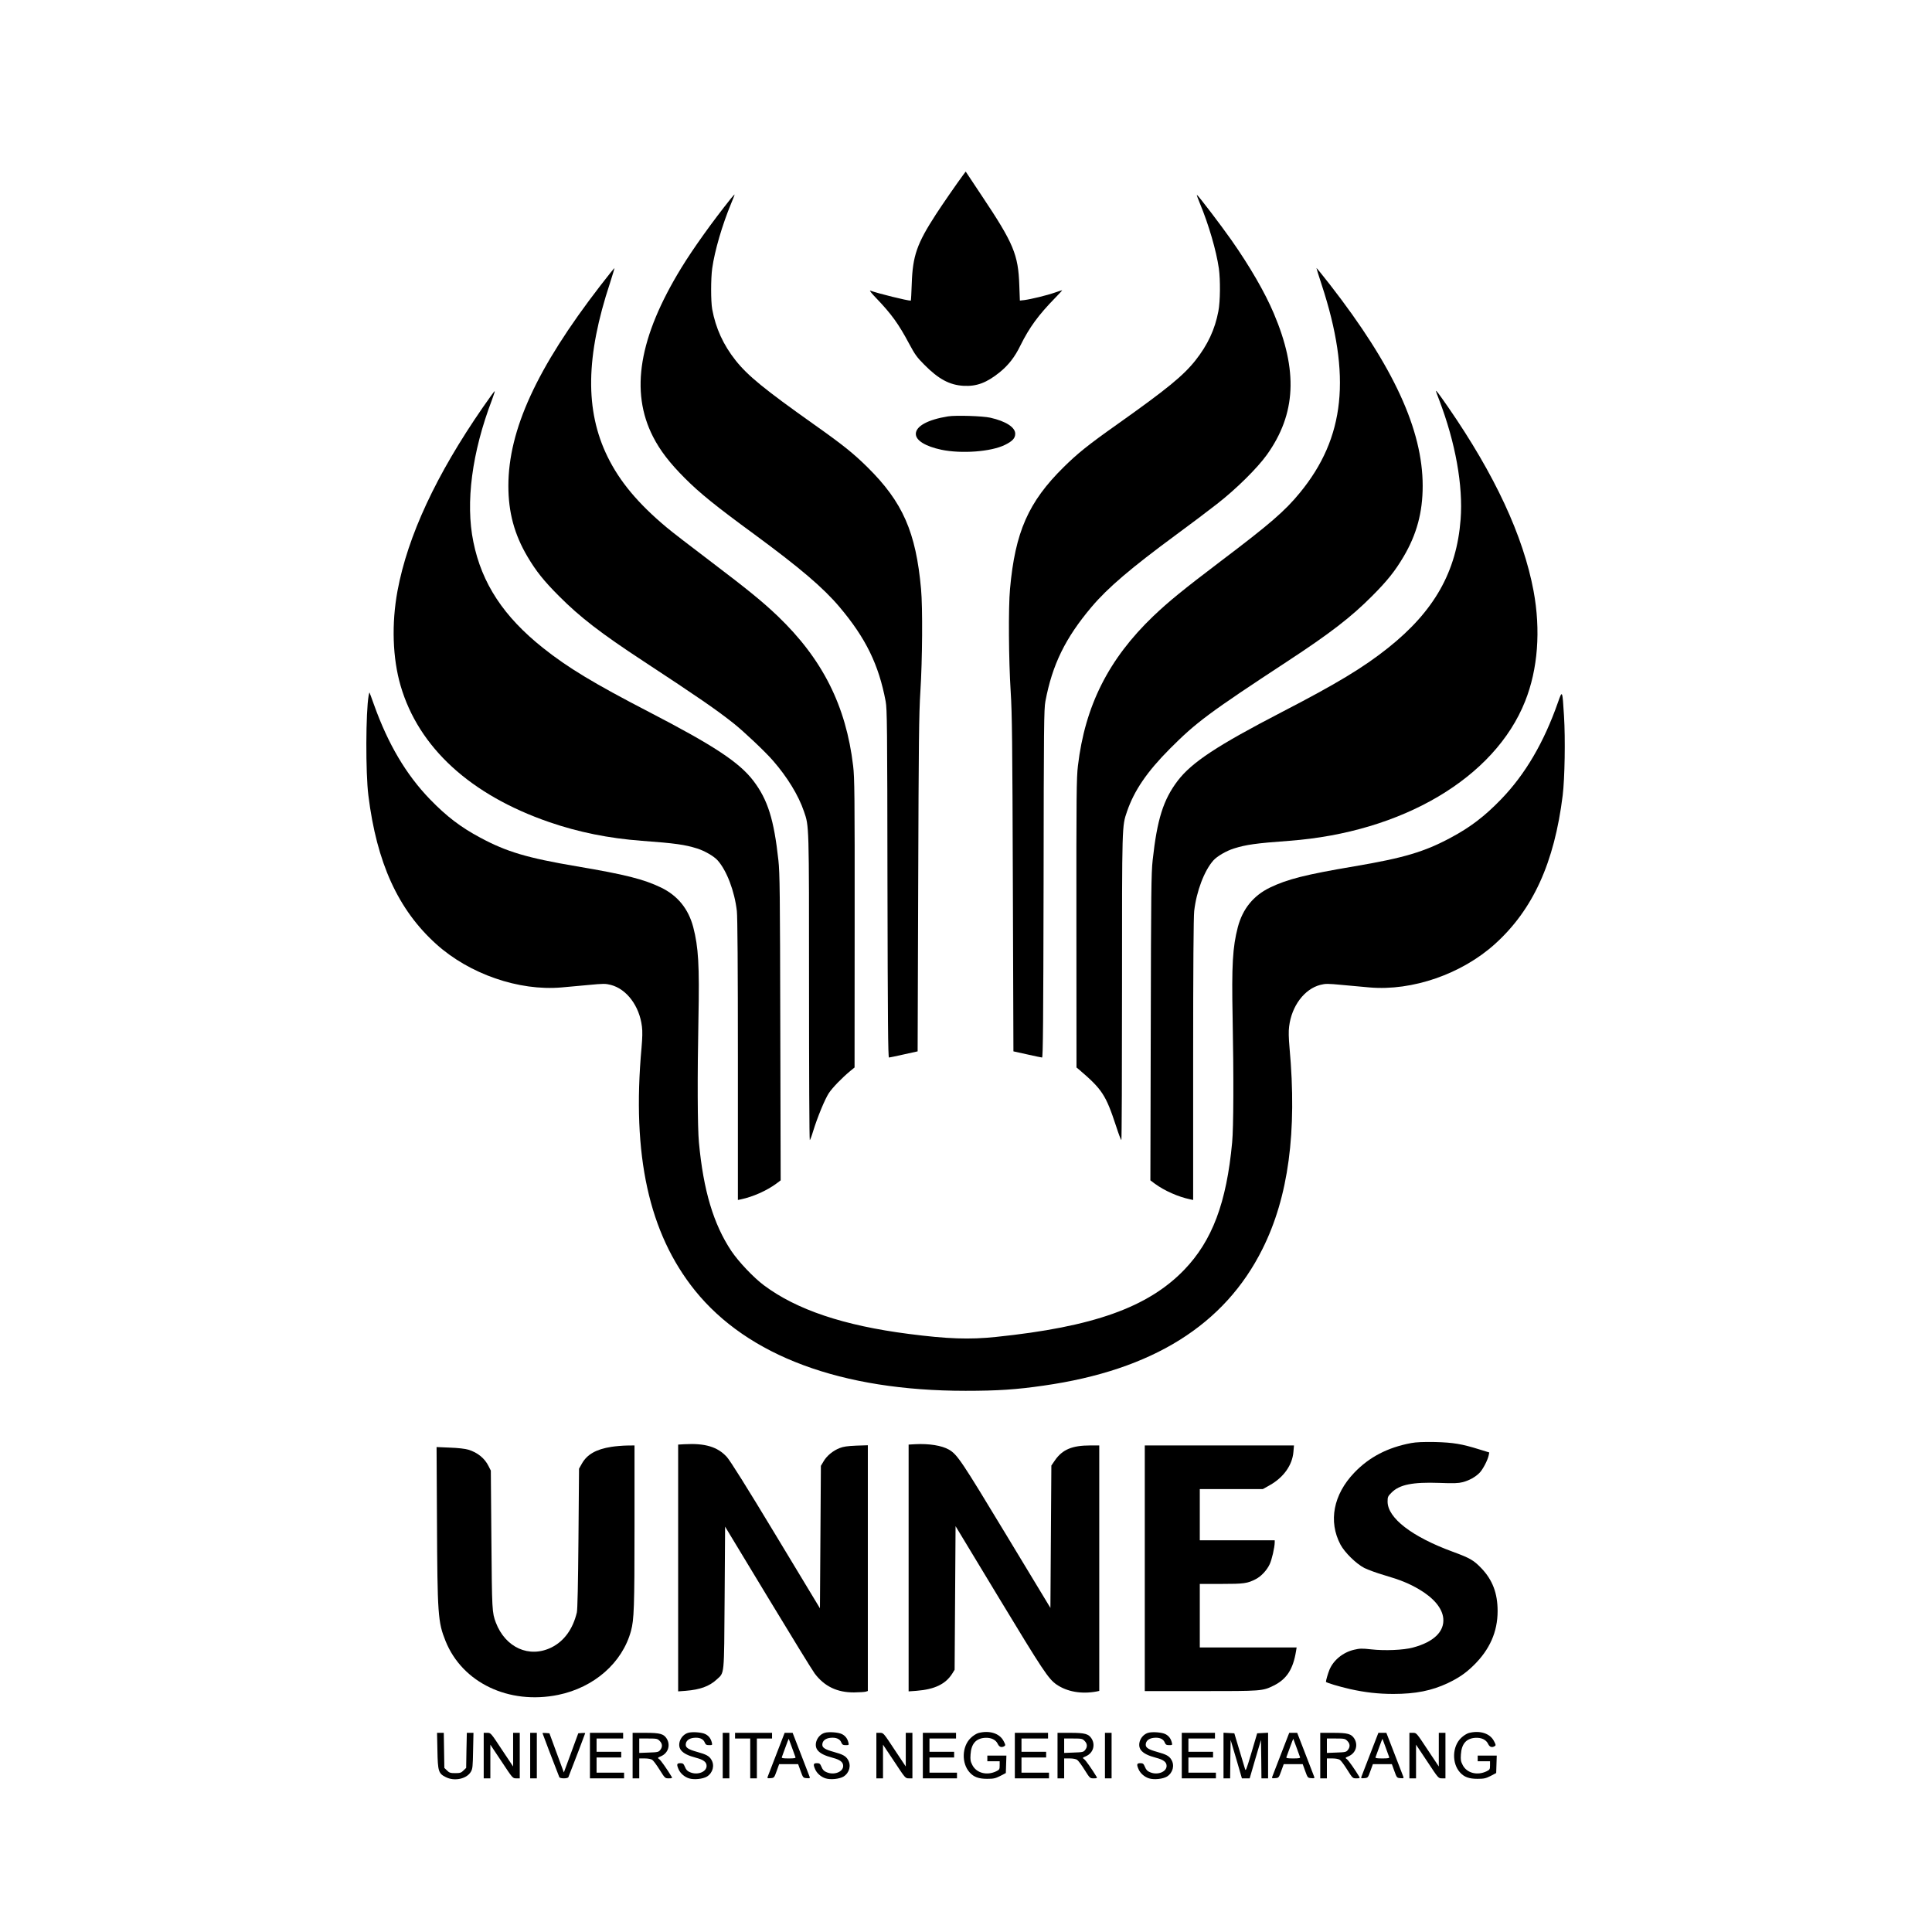 <?xml version="1.0" standalone="no"?>
<!DOCTYPE svg PUBLIC "-//W3C//DTD SVG 20010904//EN"
 "http://www.w3.org/TR/2001/REC-SVG-20010904/DTD/svg10.dtd">
<svg version="1.0" xmlns="http://www.w3.org/2000/svg"
 width="2037pt" height="2037pt" viewBox="0 0 2037 2037"
 preserveAspectRatio="xMidYMid meet">
<g transform="translate(0,2037) scale(0.1,-0.1)"
fill="#000000" stroke="none">
<path d="M10157 18528 c-68 -92 -223 -316 -289 -418 -201 -310 -245 -437 -255
-732 -3 -98 -8 -178 -10 -178 -38 0 -343 75 -428 106 -11 4 16 -31 61 -77 163
-170 237 -272 350 -484 60 -112 81 -142 159 -220 151 -153 268 -215 416 -223
137 -7 241 32 378 142 93 75 161 162 220 284 93 188 189 320 365 500 44 45 78
82 75 82 -3 0 -38 -11 -78 -25 -82 -29 -252 -70 -322 -79 l-46 -5 -6 162 c-11
323 -61 442 -393 939 l-172 259 -25 -33z"/>
<path d="M7707 18278 c-195 -244 -398 -527 -524 -733 -446 -729 -542 -1302
-298 -1779 73 -144 176 -278 335 -437 159 -159 319 -289 738 -596 478 -352
722 -560 892 -761 278 -329 415 -609 488 -997 15 -82 17 -252 19 -1922 3
-1440 6 -1833 16 -1833 6 0 77 15 157 33 l145 32 6 1760 c5 1518 8 1798 23
2035 21 328 25 886 7 1080 -54 600 -193 917 -566 1285 -146 144 -256 233 -560
448 -529 375 -700 515 -829 677 -130 164 -210 339 -247 540 -15 84 -15 322 0
430 26 187 107 462 199 683 23 53 39 97 37 97 -2 0 -19 -19 -38 -42z"/>
<path d="M12652 18223 c92 -221 172 -496 199 -683 17 -123 15 -348 -5 -451
-36 -192 -113 -356 -242 -519 -129 -162 -300 -302 -829 -677 -304 -215 -414
-304 -560 -448 -373 -368 -512 -685 -566 -1285 -18 -194 -14 -752 7 -1080 15
-237 18 -517 23 -2035 l6 -1760 145 -32 c80 -18 151 -33 157 -33 10 0 13 393
16 1833 2 1670 4 1840 19 1922 73 388 210 668 488 997 170 201 414 409 892
761 147 108 341 254 430 324 201 156 426 379 526 519 307 431 329 885 72 1490
-93 220 -252 495 -447 773 -112 159 -345 465 -363 476 -5 3 9 -38 32 -92z"/>
<path d="M6328 17356 c-669 -867 -968 -1520 -968 -2109 0 -279 63 -512 202
-747 90 -152 172 -255 333 -416 219 -220 440 -391 890 -686 577 -379 767 -510
950 -655 107 -85 335 -300 415 -393 151 -173 269 -366 326 -534 55 -160 54
-119 54 -1858 0 -885 3 -1608 8 -1608 4 0 20 42 35 93 46 149 124 338 166 402
38 57 137 160 228 235 l43 35 1 1520 c1 1357 -1 1535 -16 1660 -75 634 -323
1126 -794 1578 -165 157 -315 279 -717 584 -197 149 -402 307 -454 351 -303
253 -497 486 -625 748 -238 487 -230 1056 27 1832 27 84 48 155 47 156 -2 2
-70 -83 -151 -188z"/>
<path d="M13880 17544 c0 -4 24 -82 54 -173 317 -964 248 -1617 -230 -2198
-157 -192 -320 -332 -828 -716 -402 -305 -552 -427 -717 -584 -471 -452 -719
-944 -794 -1578 -15 -125 -17 -303 -16 -1660 l1 -1520 28 -23 c243 -208 281
-266 389 -594 26 -81 51 -147 56 -148 4 0 7 723 7 1608 0 1738 -1 1698 53
1857 76 221 211 419 452 661 277 278 411 378 1240 922 450 295 671 466 890
686 161 161 243 264 333 416 139 235 202 468 202 747 0 591 -307 1259 -977
2121 -79 101 -143 180 -143 176z"/>
<path d="M5093 16078 c-494 -714 -794 -1358 -902 -1938 -64 -347 -52 -710 33
-1001 190 -650 735 -1150 1567 -1437 307 -106 629 -171 975 -197 355 -26 457
-41 584 -81 78 -24 178 -82 216 -125 96 -107 179 -325 203 -534 7 -59 11 -593
11 -1568 l0 -1479 33 7 c125 26 270 91 370 164 l48 36 -4 1610 c-3 1423 -5
1628 -20 1765 -47 431 -112 638 -264 838 -149 195 -416 371 -1103 727 -574
297 -854 466 -1114 673 -416 331 -646 680 -735 1118 -85 414 -15 945 196 1498
18 49 32 91 29 93 -2 2 -57 -74 -123 -169z"/>
<path d="M15140 16246 c0 -2 15 -44 34 -93 172 -451 253 -903 226 -1259 -42
-551 -278 -968 -766 -1356 -260 -207 -540 -376 -1114 -673 -687 -356 -954
-532 -1103 -727 -152 -200 -217 -407 -264 -838 -15 -137 -17 -342 -20 -1765
l-4 -1610 48 -36 c100 -73 245 -138 371 -164 l32 -7 0 1479 c0 975 4 1509 11
1568 24 209 107 427 203 534 38 43 138 101 216 125 127 40 229 55 584 81 1193
89 2166 665 2486 1471 135 338 166 749 89 1164 -109 581 -408 1224 -901 1938
-108 155 -128 181 -128 168z"/>
<path d="M9996 15980 c-212 -34 -340 -103 -340 -185 0 -69 101 -131 270 -167
212 -44 523 -21 669 51 80 39 109 71 109 118 0 68 -99 132 -263 169 -80 18
-362 27 -445 14z"/>
<path d="M3887 13038 c-31 -175 -33 -818 -3 -1055 88 -711 314 -1205 714
-1566 351 -317 872 -497 1322 -458 63 6 192 18 286 26 157 15 177 15 233 1
168 -43 303 -223 329 -438 7 -52 5 -120 -4 -224 -103 -1134 77 -1955 563
-2560 557 -691 1545 -1058 2853 -1058 338 0 535 13 825 55 1144 163 1906 639
2305 1439 275 549 367 1235 286 2124 -9 104 -11 172 -4 224 26 215 161 395
329 438 56 14 76 14 233 -1 94 -8 223 -20 286 -26 450 -39 971 141 1322 458
400 361 626 856 714 1566 22 177 29 598 14 838 -17 275 -17 277 -64 143 -148
-422 -344 -757 -599 -1021 -175 -181 -325 -295 -531 -405 -279 -150 -497 -214
-1016 -302 -515 -87 -707 -136 -890 -224 -175 -85 -288 -224 -339 -417 -55
-211 -66 -401 -55 -955 12 -613 10 -1159 -5 -1315 -59 -636 -210 -1036 -505
-1343 -382 -396 -959 -602 -1986 -708 -279 -29 -511 -21 -920 32 -685 88
-1181 255 -1525 512 -110 82 -268 249 -344 362 -188 282 -295 638 -342 1145
-15 157 -17 695 -5 1310 11 559 0 748 -55 960 -51 193 -164 332 -339 417 -183
88 -375 137 -890 224 -519 88 -737 152 -1016 302 -206 110 -356 224 -531 405
-252 261 -441 581 -590 997 -24 68 -46 126 -47 128 -2 1 -6 -12 -9 -30z"/>
<path d="M14878 5155 c-249 -47 -442 -148 -599 -312 -221 -231 -275 -513 -146
-758 45 -84 165 -202 252 -247 39 -19 133 -54 210 -76 171 -50 261 -87 367
-149 154 -91 244 -198 255 -305 14 -140 -101 -251 -320 -309 -99 -27 -299 -35
-440 -19 -98 11 -121 10 -180 -4 -117 -27 -218 -110 -260 -211 -15 -37 -37
-111 -37 -127 0 -9 137 -50 255 -77 158 -35 297 -51 456 -51 234 0 404 34 574
114 115 55 188 105 271 186 171 167 254 355 254 574 0 187 -53 327 -170 450
-82 86 -120 108 -305 176 -428 157 -685 355 -685 528 0 49 3 56 43 96 83 83
222 111 502 101 154 -6 201 -4 248 8 68 18 135 55 178 100 34 35 85 133 95
183 l6 30 -104 32 c-185 58 -277 73 -468 78 -125 2 -197 -1 -252 -11z"/>
<path d="M7218 5143 l-68 -4 0 -1301 0 -1301 80 6 c150 12 248 47 325 118 85
79 79 19 85 863 l5 750 450 -744 c248 -410 470 -772 495 -805 102 -135 236
-200 415 -199 55 1 110 4 123 8 l22 7 0 1296 0 1295 -122 -4 c-93 -4 -136 -10
-176 -26 -69 -27 -135 -81 -169 -140 l-28 -47 -5 -751 -5 -751 -465 770 c-310
514 -482 788 -517 826 -97 106 -228 146 -445 134z"/>
<path d="M9648 5143 l-68 -4 0 -1301 0 -1301 83 6 c192 15 308 71 378 183 l24
39 5 757 5 757 460 -761 c458 -757 519 -850 605 -909 111 -76 263 -103 423
-73 l27 6 0 1294 0 1294 -95 0 c-191 0 -294 -43 -373 -158 l-37 -54 -5 -751
-5 -750 -465 769 c-474 784 -516 848 -605 900 -75 43 -210 65 -357 57z"/>
<path d="M6445 5115 c-160 -25 -255 -80 -309 -175 l-31 -55 -6 -735 c-4 -480
-10 -751 -17 -781 -42 -176 -135 -303 -268 -369 -234 -115 -485 -2 -586 262
-40 107 -41 126 -47 873 l-6 730 -24 47 c-40 82 -115 143 -212 173 -33 10
-108 19 -195 22 l-141 6 4 -759 c5 -1014 10 -1085 91 -1287 177 -439 667 -673
1187 -567 380 78 677 339 768 675 32 118 37 248 37 1103 l0 852 -82 -1 c-46
-1 -119 -7 -163 -14z"/>
<path d="M12070 3835 l0 -1295 591 0 c644 0 650 0 768 58 137 68 205 172 236
365 l6 37 -511 0 -510 0 0 335 0 335 228 0 c238 0 274 5 361 50 58 29 119 95
148 158 23 48 52 176 53 230 l0 22 -395 0 -395 0 0 270 0 270 333 0 332 0 71
40 c146 81 239 211 251 350 l6 70 -787 0 -786 0 0 -1295z"/>
<path d="M7255 2100 c-79 -24 -120 -126 -75 -183 27 -34 75 -58 162 -81 76
-20 108 -45 108 -85 0 -63 -95 -100 -173 -67 -29 11 -43 26 -55 56 -15 35 -21
40 -49 40 -37 0 -41 -12 -19 -63 18 -43 62 -82 110 -97 53 -17 147 -7 190 19
62 39 83 118 46 178 -23 39 -55 56 -150 82 -90 25 -120 44 -120 75 0 40 31 67
83 73 59 7 102 -10 117 -48 10 -24 18 -29 47 -29 33 0 35 1 28 28 -10 41 -32
70 -67 88 -38 20 -140 27 -183 14z"/>
<path d="M8695 2100 c-79 -24 -120 -126 -75 -183 27 -34 75 -58 162 -81 76
-20 108 -45 108 -85 0 -63 -95 -100 -173 -67 -29 11 -43 26 -55 56 -15 35 -21
40 -49 40 -37 0 -41 -12 -19 -63 18 -43 62 -82 110 -97 53 -17 147 -7 190 19
62 39 83 118 46 178 -23 39 -55 56 -150 82 -90 25 -120 44 -120 75 0 40 31 67
83 73 59 7 102 -10 117 -48 10 -24 18 -29 47 -29 33 0 35 1 28 28 -10 41 -32
70 -67 88 -38 20 -140 27 -183 14z"/>
<path d="M10316 2098 c-21 -6 -57 -28 -81 -52 -94 -90 -99 -268 -11 -364 43
-48 95 -67 182 -67 70 0 88 4 140 30 l59 31 3 92 3 92 -101 0 -100 0 0 -30 0
-30 65 0 65 0 0 -44 c0 -41 -3 -45 -37 -62 -99 -47 -208 -18 -251 66 -20 38
-23 56 -19 112 7 111 56 168 149 175 66 5 117 -19 138 -64 15 -33 41 -42 70
-23 13 8 12 15 -9 54 -42 81 -149 114 -265 84z"/>
<path d="M12105 2100 c-79 -24 -120 -126 -75 -183 27 -34 75 -58 162 -81 76
-20 108 -45 108 -85 0 -63 -95 -100 -173 -67 -29 11 -43 26 -55 56 -15 35 -21
40 -49 40 -37 0 -41 -12 -19 -63 18 -43 62 -82 110 -97 53 -17 147 -7 190 19
62 39 83 118 46 178 -23 39 -55 56 -150 82 -90 25 -120 44 -120 75 0 40 31 67
83 73 59 7 102 -10 117 -48 10 -24 18 -29 47 -29 33 0 35 1 28 28 -10 41 -32
70 -67 88 -38 20 -140 27 -183 14z"/>
<path d="M15486 2098 c-21 -6 -57 -28 -81 -52 -94 -90 -99 -268 -11 -364 43
-48 95 -67 182 -67 70 0 88 4 140 30 l59 31 3 92 3 92 -101 0 -100 0 0 -30 0
-30 65 0 65 0 0 -44 c0 -41 -3 -45 -37 -62 -99 -47 -208 -18 -251 66 -20 38
-23 56 -19 112 7 111 56 168 149 175 66 5 117 -19 138 -64 15 -33 41 -42 70
-23 13 8 12 15 -9 54 -42 81 -149 114 -265 84z"/>
<path d="M4612 1913 c4 -218 11 -242 88 -280 91 -47 221 -19 265 57 18 31 20
56 23 223 l4 187 -35 0 -35 0 -4 -185 -3 -185 -28 -27 c-24 -24 -35 -28 -87
-28 -52 0 -63 4 -87 28 l-28 27 -3 185 -3 185 -35 0 -36 0 4 -187z"/>
<path d="M5100 1860 l0 -240 35 0 35 0 0 178 0 177 118 -177 c117 -177 117
-178 155 -178 l37 0 0 240 0 240 -35 0 -35 0 0 -177 0 -178 -118 177 c-117
177 -117 178 -154 178 l-38 0 0 -240z"/>
<path d="M5590 1860 l0 -240 35 0 35 0 0 240 0 240 -35 0 -35 0 0 -240z"/>
<path d="M5720 2096 c0 -4 122 -324 177 -463 3 -8 23 -13 48 -13 25 0 45 5 48
13 55 139 177 459 177 463 0 3 -16 4 -36 2 l-37 -3 -76 -207 -76 -206 -76 206
-76 207 -37 3 c-20 2 -36 1 -36 -2z"/>
<path d="M6220 1860 l0 -240 180 0 180 0 0 30 0 30 -145 0 -145 0 0 80 0 80
130 0 130 0 0 30 0 30 -130 0 -130 0 0 70 0 70 140 0 140 0 0 30 0 30 -175 0
-175 0 0 -240z"/>
<path d="M6670 1860 l0 -240 35 0 35 0 0 105 0 105 58 0 c35 0 66 -6 79 -15
12 -8 47 -55 78 -105 56 -89 57 -90 96 -90 30 0 38 3 33 13 -49 81 -116 177
-133 189 -20 14 -19 15 20 32 74 33 100 116 59 184 -32 51 -70 62 -225 62
l-135 0 0 -240z m285 155 c30 -29 32 -64 6 -96 -17 -22 -28 -24 -120 -27
l-101 -4 0 76 0 76 95 0 c88 0 98 -2 120 -25z"/>
<path d="M7620 1860 l0 -240 35 0 35 0 0 240 0 240 -35 0 -35 0 0 -240z"/>
<path d="M7750 2070 l0 -30 80 0 80 0 0 -210 0 -210 35 0 35 0 0 210 0 210 80
0 80 0 0 30 0 30 -195 0 -195 0 0 -30z"/>
<path d="M8187 1878 c-48 -123 -89 -231 -93 -241 -6 -16 -2 -18 31 -15 37 3
38 4 64 76 l26 72 100 0 100 0 26 -72 c26 -72 27 -73 64 -76 33 -3 37 -1 31
15 -4 10 -45 118 -93 241 l-86 222 -42 0 -42 0 -86 -222z m163 67 c18 -49 35
-96 37 -102 4 -10 -14 -13 -72 -13 -58 0 -76 3 -72 13 2 6 19 53 38 104 18 51
34 91 35 90 1 -1 16 -42 34 -92z"/>
<path d="M9240 1860 l0 -240 35 0 35 0 0 178 0 177 118 -177 c117 -177 117
-178 155 -178 l37 0 0 240 0 240 -35 0 -35 0 0 -177 0 -178 -118 177 c-117
177 -117 178 -154 178 l-38 0 0 -240z"/>
<path d="M9730 1860 l0 -240 180 0 180 0 0 30 0 30 -145 0 -145 0 0 80 0 80
130 0 130 0 0 30 0 30 -130 0 -130 0 0 70 0 70 140 0 140 0 0 30 0 30 -175 0
-175 0 0 -240z"/>
<path d="M10700 1860 l0 -240 180 0 180 0 0 30 0 30 -145 0 -145 0 0 80 0 80
130 0 130 0 0 30 0 30 -130 0 -130 0 0 70 0 70 140 0 140 0 0 30 0 30 -175 0
-175 0 0 -240z"/>
<path d="M11150 1860 l0 -240 35 0 35 0 0 105 0 105 58 0 c35 0 66 -6 79 -15
12 -8 47 -55 78 -105 56 -89 57 -90 96 -90 30 0 38 3 33 13 -49 81 -116 177
-133 189 -20 14 -19 15 20 32 74 33 100 116 59 184 -32 51 -70 62 -225 62
l-135 0 0 -240z m285 155 c30 -29 32 -64 6 -96 -17 -22 -28 -24 -120 -27
l-101 -4 0 76 0 76 95 0 c88 0 98 -2 120 -25z"/>
<path d="M11650 1860 l0 -240 35 0 35 0 0 240 0 240 -35 0 -35 0 0 -240z"/>
<path d="M12460 1860 l0 -240 180 0 180 0 0 30 0 30 -145 0 -145 0 0 80 0 80
130 0 130 0 0 30 0 30 -130 0 -130 0 0 70 0 70 140 0 140 0 0 30 0 30 -175 0
-175 0 0 -240z"/>
<path d="M12900 1860 l0 -240 35 0 35 0 2 203 3 202 60 -202 59 -203 41 0 41
0 59 203 60 202 3 -202 2 -203 35 0 35 0 0 240 0 241 -57 -3 -58 -3 -60 -203
c-56 -188 -61 -201 -69 -170 -6 18 -33 110 -61 203 l-51 170 -57 3 -57 3 0
-241z"/>
<path d="M13507 1878 c-48 -123 -89 -231 -93 -241 -6 -16 -2 -18 31 -15 37 3
38 4 64 76 l26 72 100 0 100 0 26 -72 c26 -72 27 -73 64 -76 33 -3 37 -1 31
15 -4 10 -45 118 -93 241 l-86 222 -42 0 -42 0 -86 -222z m163 67 c18 -49 35
-96 37 -102 4 -10 -14 -13 -72 -13 -58 0 -76 3 -72 13 2 6 19 53 38 104 18 51
34 91 35 90 1 -1 16 -42 34 -92z"/>
<path d="M13920 1860 l0 -240 35 0 35 0 0 105 0 105 58 0 c35 0 66 -6 79 -15
12 -8 47 -55 78 -105 56 -89 57 -90 96 -90 30 0 38 3 33 13 -49 81 -116 177
-133 189 -20 14 -19 15 20 32 74 33 100 116 59 184 -32 51 -70 62 -225 62
l-135 0 0 -240z m285 155 c30 -29 32 -64 6 -96 -17 -22 -28 -24 -120 -27
l-101 -4 0 76 0 76 95 0 c88 0 98 -2 120 -25z"/>
<path d="M14447 1878 c-48 -123 -89 -231 -93 -241 -6 -16 -2 -18 31 -15 37 3
38 4 64 76 l26 72 100 0 100 0 26 -72 c26 -72 27 -73 64 -76 33 -3 37 -1 31
15 -4 10 -45 118 -93 241 l-86 222 -42 0 -42 0 -86 -222z m163 67 c18 -49 35
-96 37 -102 4 -10 -14 -13 -72 -13 -58 0 -76 3 -72 13 2 6 19 53 38 104 18 51
34 91 35 90 1 -1 16 -42 34 -92z"/>
<path d="M14860 1860 l0 -240 35 0 35 0 0 178 0 177 118 -177 c117 -177 117
-178 155 -178 l37 0 0 240 0 240 -35 0 -35 0 0 -177 0 -178 -118 177 c-117
177 -117 178 -154 178 l-38 0 0 -240z"/>
</g>
</svg>
